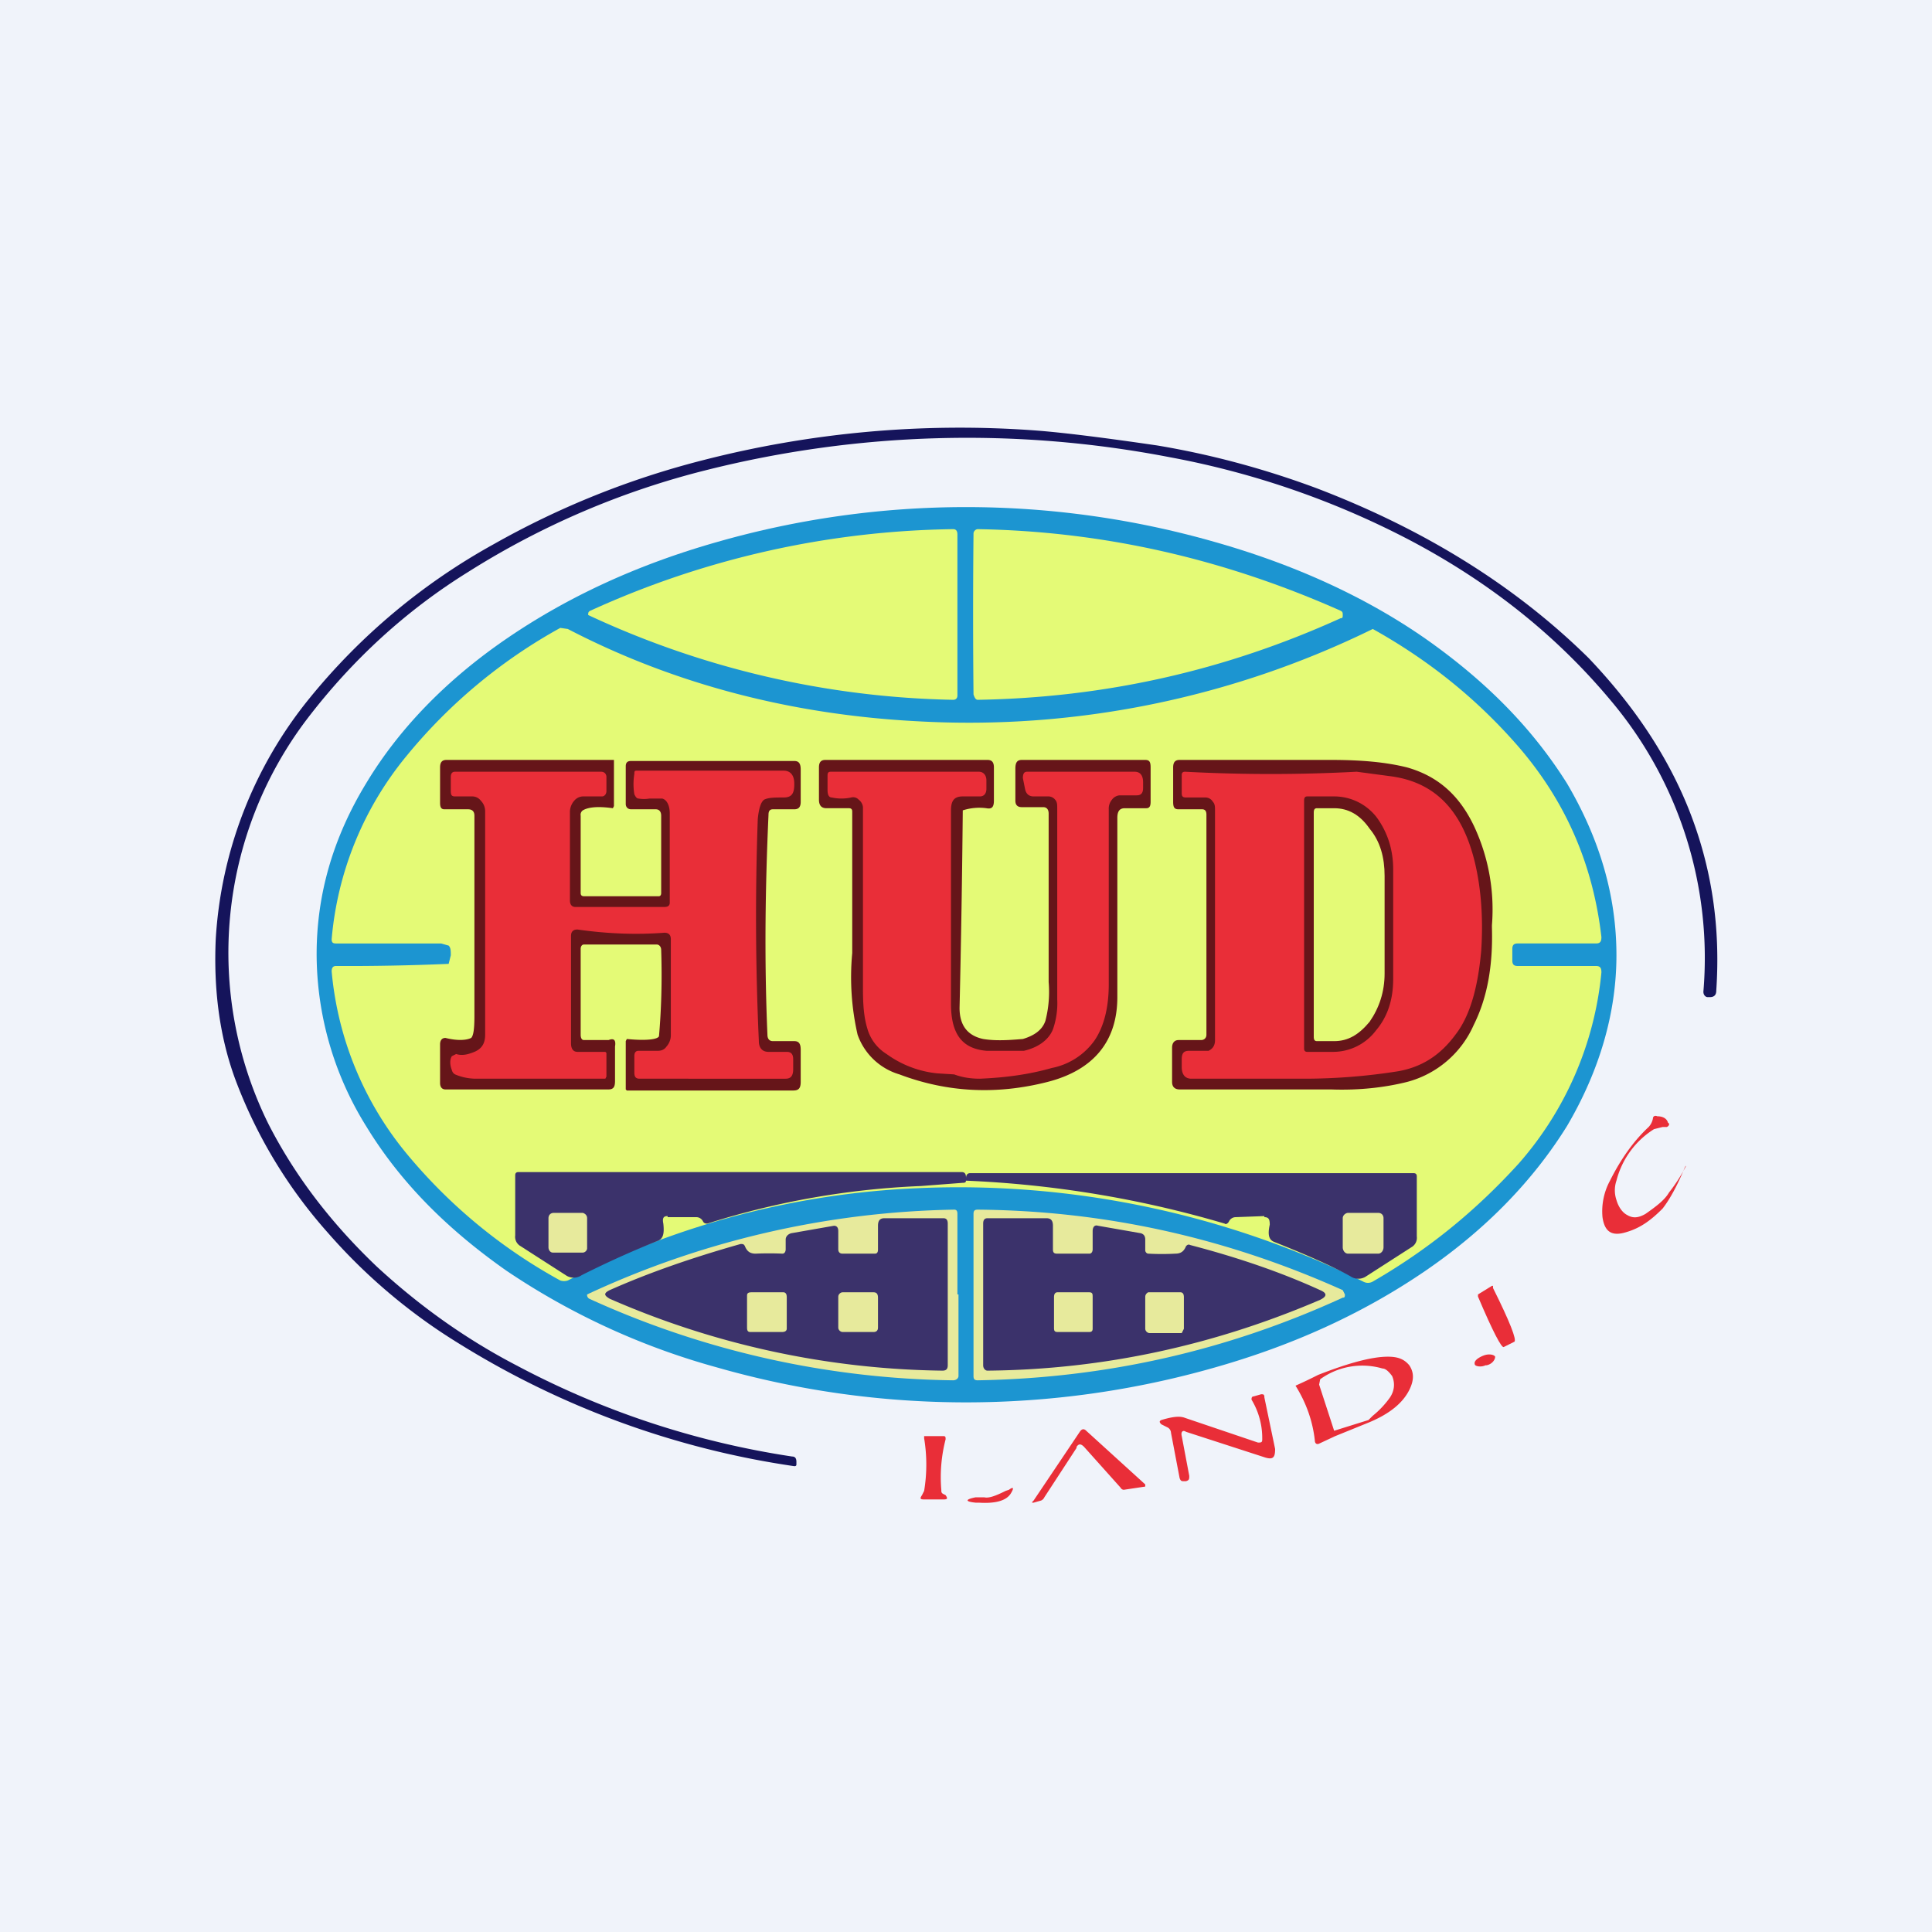 <!-- by TradingView --><svg width="18" height="18" viewBox="0 0 18 18" xmlns="http://www.w3.org/2000/svg"><path fill="#F0F3FA" d="M0 0h18v18H0z"/><path d="M6.58 4.38a7.6 7.6 0 0 0-2.22.95c-.58.36-1.08.82-1.5 1.37a3.6 3.6 0 0 0-.36 3.77c.25.49.59.93 1.01 1.33.39.36.82.67 1.3.92a8 8 0 0 0 2.57.85c.03 0 .04.02.04.05v.02c0 .01 0 .02-.02.02a8.13 8.13 0 0 1-3.12-1.14 5.3 5.3 0 0 1-1.23-1.04 4.53 4.53 0 0 1-.86-1.43c-.15-.41-.2-.85-.18-1.3a3.92 3.92 0 0 1 .87-2.24A5.86 5.86 0 0 1 4.6 5.07a7.93 7.93 0 0 1 1.94-.78 9.61 9.61 0 0 1 3.1-.28c.27.02.66.07 1.14.14.48.08.98.21 1.49.4 1.02.39 1.86.92 2.53 1.58.4.42.72.88.93 1.4.22.55.3 1.11.26 1.7 0 .04-.02.06-.06.06h-.02c-.02 0-.04-.02-.04-.05a3.72 3.72 0 0 0-.86-2.71c-.5-.6-1.12-1.1-1.88-1.5a7.94 7.94 0 0 0-2.23-.77 9.96 9.96 0 0 0-4.32.12Z" fill="#15145B"/><path d="M15.06 8.9c0 .54-.16 1.08-.46 1.59-.31.5-.75.96-1.32 1.35-.57.39-1.22.69-1.96.9a8.43 8.43 0 0 1-4.64 0 6.66 6.66 0 0 1-1.96-.9c-.57-.4-1-.84-1.31-1.35a3.04 3.04 0 0 1-.46-1.6c0-.55.15-1.08.46-1.59.3-.5.74-.96 1.31-1.35.57-.39 1.22-.69 1.96-.9a8.43 8.43 0 0 1 4.64 0c.74.21 1.4.51 1.96.9.57.4 1 .84 1.32 1.35.3.51.46 1.04.46 1.6Z" fill="#1C95D1"/><path d="M8.92 5.73v.75c0 .02-.01.04-.04.04a8.4 8.4 0 0 1-3.4-.79c0-.02 0-.03.02-.04a8.4 8.4 0 0 1 3.38-.76c.03 0 .04.02.04.05v.75ZM12.51 5.73c0 .02 0 .03-.02.03-1.08.49-2.2.74-3.38.76-.02 0-.03-.02-.04-.05a74.79 74.79 0 0 1 0-1.5c0-.02.02-.04.04-.04 1.18.02 2.3.28 3.38.76.02.01.02.02.02.04Z" fill="#E4FA76"/><path d="M14.09 8.9v.05c0 .04.02.05.05.05h.73c.04 0 .05.02.05.06a3.15 3.15 0 0 1-.77 1.78c-.4.44-.84.8-1.36 1.1a.09.09 0 0 1-.09 0 8.53 8.53 0 0 0-4.15-.87 7.87 7.87 0 0 0-3.26.86.11.11 0 0 1-.07 0 4.93 4.93 0 0 1-1.43-1.18 3.1 3.1 0 0 1-.7-1.7c0-.03.01-.05.04-.05a21.96 21.96 0 0 0 1.05-.02l.02-.08c0-.04 0-.07-.02-.09l-.07-.02h-.98c-.03 0-.04-.01-.04-.04a3.1 3.1 0 0 1 .7-1.71 4.92 4.92 0 0 1 1.43-1.19l.07.01c1 .52 2.1.8 3.26.86a8.54 8.54 0 0 0 4.24-.86c.52.29.97.65 1.36 1.1.43.5.69 1.08.77 1.77 0 .04-.01.06-.05.06h-.73c-.03 0-.05.01-.05.05v.06Z" fill="#E4FA76"/><path d="M5.41 8.84v.8c0 .03.01.05.03.05h.23c.05-.02.07 0 .06.06v.32c0 .05-.01.08-.06.08H4.15c-.03 0-.05-.02-.05-.06v-.36c0-.04.02-.06.05-.06.12.03.2.02.24 0 .02-.02.03-.08.03-.2V7.6c0-.04-.02-.06-.06-.06h-.22c-.03 0-.04-.02-.04-.06v-.33c0-.05.02-.07.06-.07h1.56v.43l-.01.02c-.14-.02-.23-.01-.28.02a.05.05 0 0 0-.02.05v.72c0 .02.01.03.03.03h.7s.02 0 .02-.03V7.6c0-.04-.02-.06-.05-.06h-.23c-.03 0-.05-.02-.05-.05v-.35c0-.04.02-.05.05-.05H7.4c.04 0 .06.02.06.08v.3c0 .05-.02.07-.06.07h-.2c-.03 0-.04.02-.04.05-.03.67-.04 1.35-.01 2.05 0 .04.02.06.05.06h.2c.04 0 .06.02.06.08v.3c0 .06-.02.08-.07.08H5.84l-.01-.01V9.7l.01-.02c.2.02.3 0 .3-.03.02-.23.03-.5.02-.8 0-.03-.02-.05-.04-.05h-.68c-.02 0-.03.02-.03.04Z" fill="#661519"/><path d="M4.25 9.82c.06.02.12 0 .17-.02.07-.03.1-.08.1-.16V7.56a.14.14 0 0 0-.04-.1.1.1 0 0 0-.08-.04h-.16c-.03 0-.04-.01-.04-.05v-.13c0-.03.01-.05.04-.05H5.6c.03 0 .05.02.05.05v.13c0 .03-.02.05-.04.05h-.18a.11.11 0 0 0-.08.04.16.16 0 0 0-.04.1v.83c0 .04.02.06.05.06h.83c.03 0 .05-.01.05-.04v-.83c0-.08-.03-.13-.07-.14h-.12a.3.3 0 0 1-.1 0c-.02 0-.03-.02-.04-.04a.59.59 0 0 1 0-.19c0-.02 0-.03.02-.03H7.3c.07 0 .1.05.1.12v.01c0 .09-.03.12-.1.12-.08 0-.14 0-.18.02-.03.02-.05.08-.06.18a25.7 25.7 0 0 0 .01 2.07c0 .06.03.1.09.1h.17c.04 0 .06.02.06.07v.09c0 .06-.02.09-.07.09H5.96c-.04 0-.05-.02-.05-.06v-.15c0-.03.01-.05.04-.05h.18c.03 0 .06-.01.08-.04a.16.16 0 0 0 .04-.1v-.9c0-.04-.02-.06-.06-.06-.26.02-.53.01-.81-.03-.04 0-.06.02-.06.06v1c0 .05.02.08.06.08h.26l.01.01v.22l-.01.02h-1.2a.5.5 0 0 1-.2-.04.06.06 0 0 1-.03-.04c-.02-.05-.02-.1 0-.13l.04-.02Z" fill="#E92E38"/><path d="M7.91 7.53H7.7c-.05 0-.07-.03-.07-.08v-.3c0-.05.02-.07.06-.07H9.2c.04 0 .06.02.06.07v.31c0 .06-.02.08-.07.07a.5.5 0 0 0-.22.02 133.4 133.4 0 0 1-.03 1.84c0 .17.08.26.22.29.12.02.25.01.37 0 .1-.03.18-.08.21-.17a1.08 1.08 0 0 0 .03-.36V7.58c0-.04-.02-.06-.05-.06h-.2c-.04 0-.06-.02-.06-.06v-.3c0-.06.02-.08.06-.08h1.15c.04 0 .05.02.05.07v.32c0 .04-.01.06-.04.06h-.2c-.05 0-.07.03-.07.09v1.67c0 .41-.22.68-.65.79-.47.12-.93.1-1.38-.07a.59.59 0 0 1-.39-.37 2.4 2.4 0 0 1-.05-.76V7.56c0-.02-.01-.03-.03-.03Z" fill="#661519"/><path d="M9.63 7.42c-.04 0-.07-.02-.08-.07l-.02-.1c0-.04.01-.06.04-.06h1c.05 0 .08.03.08.1v.05c0 .05-.02.07-.06.07h-.16a.1.1 0 0 0-.07.04.13.13 0 0 0-.03.09v1.63c0 .23-.05.4-.13.52a.64.64 0 0 1-.4.26c-.21.06-.43.09-.67.1-.08 0-.16-.01-.24-.04L8.73 10a.97.97 0 0 1-.47-.18.41.41 0 0 1-.18-.24c-.03-.1-.04-.21-.04-.37V7.52A.1.1 0 0 0 8 7.45a.07.07 0 0 0-.07-.02.42.42 0 0 1-.18 0c-.03 0-.04-.03-.04-.07v-.13c0-.02 0-.04.03-.04h1.38c.04 0 .07.03.07.08v.08c0 .04-.02.07-.06.07h-.16c-.08 0-.11.04-.11.13v1.8c0 .28.1.42.33.44h.35c.13-.03.23-.1.27-.2a.74.74 0 0 0 .04-.28V7.53c0-.03 0-.06-.02-.08a.08.08 0 0 0-.06-.03h-.14Z" fill="#E92E38"/><path d="M13.9 8.62v.02c.01.35-.04.65-.17.91a.94.94 0 0 1-.62.53c-.2.05-.44.08-.71.07h-1.41c-.04 0-.07-.02-.07-.07v-.32c0-.04.02-.07.06-.07h.21c.03 0 .05-.02.05-.05V7.59c0-.03-.01-.05-.04-.05h-.22c-.04 0-.05-.02-.05-.07v-.32c0-.05.02-.07.06-.07h1.41c.28 0 .51.02.71.07.28.08.48.25.62.54a1.83 1.83 0 0 1 .17.93Z" fill="#661519"/><path d="M11.26 9.79c.04-.02.06-.05.06-.1V7.55c0-.03 0-.06-.02-.08a.08.08 0 0 0-.07-.04h-.18c-.03 0-.04-.01-.04-.04v-.17c0-.02.01-.03.03-.03a15.12 15.12 0 0 0 1.6 0l.3.04c.42.05.68.31.8.8.06.25.08.53.06.83-.03.33-.1.6-.24.78-.14.19-.31.3-.53.34a5.6 5.6 0 0 1-.9.07H11.1c-.06 0-.09-.04-.09-.11v-.07c0-.06.02-.08.07-.08h.18Z" fill="#E92E38"/><path d="M12.15 7.46c0-.03.01-.04.03-.04h.25a.5.5 0 0 1 .4.2c.1.14.15.3.15.48v1.02c0 .19-.05.35-.16.48a.5.5 0 0 1-.4.2h-.24c-.02 0-.03-.01-.03-.03V7.46Z" fill="#661519"/><path d="M12.24 7.57c0-.03.01-.04.03-.04h.16c.13 0 .24.06.33.19.1.12.14.27.14.44v.91c0 .17-.05.32-.14.45-.1.12-.2.18-.33.18h-.16c-.02 0-.03-.01-.03-.04v-2.1Z" fill="#E4FA76"/><path d="M15.7 10.87c-.07.17-.14.3-.21.39-.1.1-.2.18-.34.22-.13.04-.2 0-.22-.14A.6.6 0 0 1 15 11c.1-.2.22-.37.36-.5a.16.16 0 0 0 .04-.08c0-.02.02-.03.04-.02.05 0 .09.02.1.06.02.01.01.03-.01.04h-.04l-.08.02a.8.8 0 0 0-.35.48.28.28 0 0 0 0 .18c.02.07.06.12.1.14.05.03.1.03.17-.01.1-.07.18-.13.22-.2a1.5 1.5 0 0 0 .16-.25Z" fill="#E92E38"/><path d="M6.22 11.33c-.04 0-.05.02-.04.07.01.09 0 .14-.05.16-.3.12-.53.23-.71.32a.13.13 0 0 1-.15 0l-.42-.27a.1.1 0 0 1-.05-.1v-.56c0-.02.01-.03.03-.03h4.13c.03 0 .04.02.04.05v.02c0 .02 0 .03-.03.03l-.39.03a7.59 7.59 0 0 0-1.99.35c-.01 0-.03 0-.04-.02a.07.07 0 0 0-.06-.04h-.27ZM11.78 11.33l-.27.01a.07.07 0 0 0-.06.04c-.01.02-.03.03-.04.02A9.98 9.98 0 0 0 9 11v-.02c0-.03.01-.05.04-.05h4.13c.02 0 .03.01.03.03v.56a.1.1 0 0 1-.05.1l-.42.27a.13.13 0 0 1-.15 0c-.18-.1-.41-.2-.71-.32-.05-.02-.06-.07-.04-.16 0-.05-.01-.07-.05-.07Z" fill="#3B326B"/><path d="M9.07 12.06v-.75c0-.03.01-.04.04-.04 1.18.01 2.31.26 3.4.75l.02.04c0 .02 0 .03-.02.03-1.09.5-2.22.75-3.4.77-.03 0-.04-.01-.04-.04v-.76ZM8.93 12.06v.76c0 .02-.02.04-.05.04a8.41 8.41 0 0 1-3.39-.76.04.04 0 0 1-.02-.04 8.42 8.42 0 0 1 3.42-.79c.02 0 .03.01.03.04v.75ZM5.43 11.3h-.27c-.03 0-.05.02-.05.05v.27c0 .03.02.05.04.05h.28c.02 0 .04-.02.04-.04v-.28c0-.02-.01-.04-.04-.05ZM12.84 11.3h-.28c-.02 0-.05.02-.05.05v.27c0 .03.02.06.05.06h.28c.03 0 .05-.03.05-.06v-.27c0-.03-.02-.05-.05-.05Z" fill="#E7EA9C"/><path d="M9.81 11.64c0 .03.01.04.04.04h.3c.02 0 .03-.02.03-.04v-.17c0-.04.02-.06.05-.05l.4.07c.03.01.04.03.04.06v.1c0 .01.01.03.03.03a2.31 2.31 0 0 0 .25 0c.05 0 .08-.02.1-.07.01-.01.02-.02.04-.01.46.12.86.26 1.21.42.07.03.06.06 0 .09-.98.42-2.01.65-3.1.66-.02 0-.04-.02-.04-.05V11.4c0-.03.01-.05.04-.05h.55c.04 0 .06.02.06.07v.22ZM8.18 11.64v-.22c0-.05.02-.07.06-.07h.55c.03 0 .04.02.04.05v1.32c0 .04-.02.05-.05.05a7.97 7.97 0 0 1-3.1-.67c-.05-.03-.06-.05 0-.08.36-.16.76-.3 1.22-.43.02 0 .03 0 .04.02.02.05.05.07.1.07a2.8 2.8 0 0 1 .25 0c.02 0 .03-.02.03-.04v-.09c0-.03.02-.05.05-.06l.4-.07c.02 0 .04.01.04.05v.17c0 .02.01.04.04.04h.3c.02 0 .03-.01.03-.04Z" fill="#3B326B"/><path d="M13.9 11.98h.01V12c.16.32.22.48.2.5l-.1.05c-.02.01-.1-.14-.24-.47v-.02l.13-.08Z" fill="#E92E38"/><path d="M7.3 12.04H7c-.03 0-.04.01-.04.03v.3c0 .03.01.04.03.04h.3c.02 0 .04-.01.04-.03v-.3c0-.02-.01-.04-.03-.04ZM8.14 12.04h-.29c-.02 0-.04.02-.04.04v.29c0 .02.02.04.04.04h.29c.02 0 .04-.01.04-.04v-.28c0-.03-.01-.05-.04-.05ZM10.15 12.04h-.3c-.02 0-.03.02-.03.04v.3c0 .02.01.03.03.03h.3c.02 0 .03-.01.03-.03v-.3c0-.02 0-.04-.03-.04ZM11 12.04h-.3c-.01 0-.03.02-.03.04v.3c0 .02.02.04.04.04h.3l.02-.04v-.3c0-.02-.01-.04-.03-.04Z" fill="#E7EA9C"/><path d="M13.85 12.72c.05-.01.08-.05.08-.08-.01-.02-.06-.03-.11-.01-.05.02-.09.05-.08.08 0 .02.06.03.1.01ZM11.76 13.4a.69.69 0 0 0-.1-.36c0-.01 0-.03.02-.03l.07-.02c.02 0 .03 0 .03.03l.1.48c0 .08-.02.1-.09.08l-.74-.24c-.03-.02-.05 0-.04.04l.07.37c0 .03 0 .04-.03.05h-.02c-.02 0-.03 0-.04-.03l-.08-.42a.06.06 0 0 0-.03-.05l-.06-.03c-.02-.02-.02-.03 0-.04.1-.03.17-.04.22-.02l.68.23c.03 0 .04 0 .04-.03ZM12.76 13.25c.19-.08.31-.18.37-.3.05-.1.04-.17 0-.23-.05-.06-.11-.08-.2-.08-.15 0-.37.06-.65.17a4.3 4.3 0 0 1-.21.1c.1.16.16.33.18.51 0 .03.02.04.04.03l.15-.07-.01-.05-.14-.43.01-.05a.67.67 0 0 1 .58-.1c.03 0 .06.03.09.07.03.07.02.14-.02.2a.85.85 0 0 1-.16.17 2.4 2.4 0 0 0-.04.04l-.32.1.01.05.32-.13ZM10.03 13.49l-.3.46a.06.06 0 0 1-.03.03l-.07.02c-.02 0-.02 0 0-.02l.43-.64c.02-.03.04-.03.06-.01l.55.5v.02l-.2.03s-.02 0-.03-.02l-.34-.38c-.03-.03-.05-.03-.07 0ZM8.62 13.38h.17c.02 0 .02.01.02.03a1.4 1.4 0 0 0-.04.47c0 .02 0 .03.02.04l.02.01c.02.03.02.04-.02.04h-.18c-.04 0-.04-.01-.02-.04l.02-.04a1.5 1.5 0 0 0 0-.49v-.02ZM9.08 13.95h.09c.04.01.1-.01.2-.06l.03-.01c.04-.03.05-.02.02.03-.04.07-.14.1-.3.09h-.03c-.1-.01-.1-.03 0-.05Z" fill="#E92E38"/></svg>